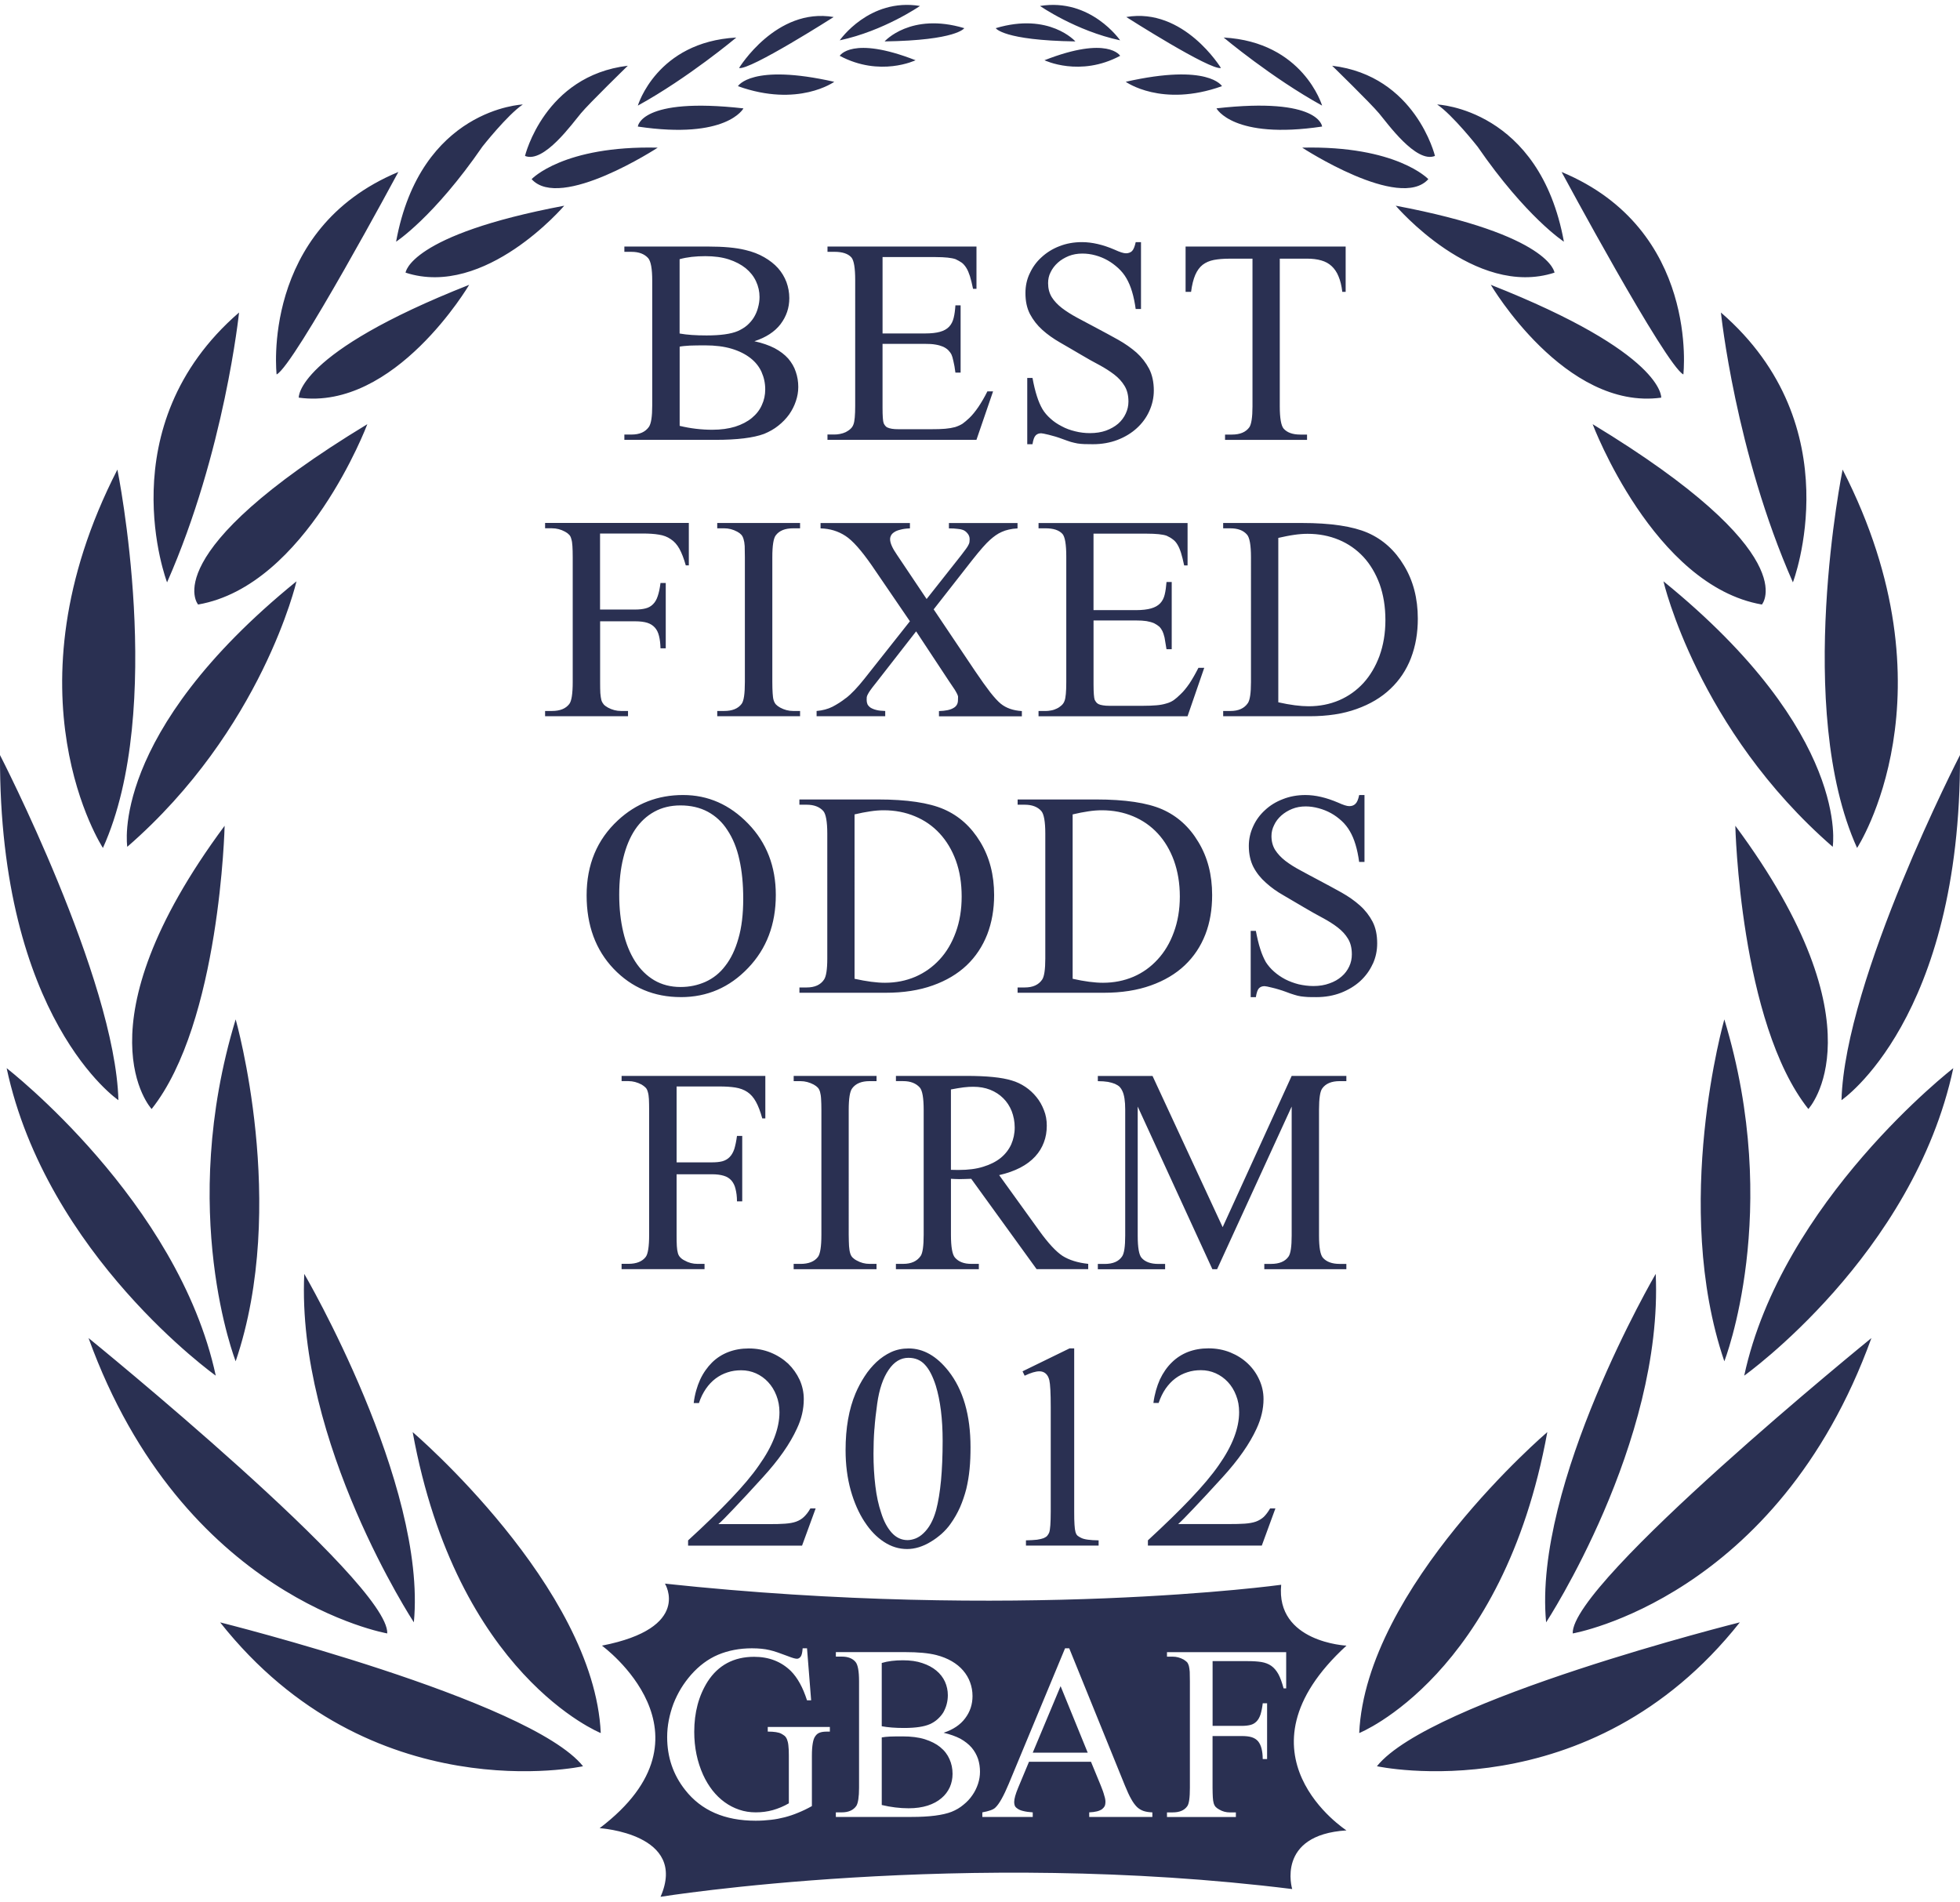 <svg xmlns="http://www.w3.org/2000/svg" viewBox="0 0 168 163"><path d="M66.902 27.785c.5-.66.753-1.398.753-2.23 0-.48-.087-.94-.246-1.378-.167-.435-.396-.827-.72-1.193-.317-.354-.716-.665-1.18-.932-.475-.277-1.014-.482-1.624-.625-.805-.2-1.87-.295-3.208-.295h-7.16v.454h.612c.634 0 1.107.182 1.428.538.235.274.348.922.348 1.944V34.77c0 .922-.092 1.535-.282 1.817-.31.44-.796.66-1.494.66h-.612v.454h7.813c1.868 0 3.25-.173 4.16-.51.45-.185.863-.416 1.22-.703.37-.293.673-.61.93-.963.25-.358.445-.74.577-1.142.136-.398.206-.8.206-1.213 0-.455-.07-.89-.213-1.3-.13-.414-.358-.79-.648-1.135-.307-.343-.694-.637-1.172-.894-.478-.243-1.05-.447-1.73-.592.988-.323 1.736-.807 2.242-1.462zm-1.624 4.106c.206.46.313.955.313 1.483 0 .476-.094.927-.292 1.348-.182.42-.476.79-.857 1.105-.38.313-.854.56-1.422.743-.565.172-1.218.266-1.963.266-.927 0-1.86-.108-2.8-.334v-6.79c.223-.045.51-.066.866-.09.357-.013.79-.02 1.31-.02.873 0 1.637.096 2.283.29.646.195 1.182.466 1.613.804.426.333.743.733.953 1.197zm-.306-5.516c-.078.296-.194.563-.348.822-.15.248-.348.474-.575.68-.233.2-.51.367-.813.502-.583.248-1.48.373-2.67.373-.918 0-1.685-.05-2.314-.165v-6.37c.642-.18 1.376-.26 2.204-.26.757 0 1.418.087 2 .272.58.188 1.064.445 1.455.756.394.322.692.698.89 1.124.202.43.302.882.302 1.35 0 .315-.05.627-.133.917zm15.225-4.34c.81 0 1.38.064 1.71.18.204.095.383.2.537.304.14.11.27.26.384.444.118.184.217.43.31.71.084.285.18.646.266 1.082h.294V21.13h-12.77v.454h.585c.688 0 1.178.157 1.467.484.215.258.322.905.322 1.946V34.78c0 .812-.05 1.348-.148 1.596-.05.146-.133.274-.254.384-.126.116-.26.2-.41.28-.157.07-.317.125-.483.154-.17.037-.336.05-.495.05h-.586v.454h12.77l1.425-4.154h-.487c-.252.514-.52.957-.774 1.34-.266.387-.52.7-.773.942-.21.196-.398.355-.578.488-.19.12-.4.215-.644.293-.237.063-.513.114-.84.142-.317.03-.72.04-1.2.04H77.02c-.23 0-.418-.01-.572-.037-.157-.025-.276-.063-.373-.106-.094-.04-.16-.1-.204-.16-.05-.064-.1-.14-.127-.21-.067-.173-.098-.62-.098-1.34v-5.462h3.638c.352 0 .643.015.895.06.255.04.47.105.65.18.18.084.325.18.438.288.11.112.21.24.285.383.054.116.115.304.166.56.064.254.124.59.174.993h.446v-5.766h-.446c-.027.413-.073.774-.15 1.076-.075.304-.198.55-.386.75-.188.203-.45.35-.787.444-.32.092-.755.14-1.284.14h-3.638v-6.55h4.552zm8.06 1.408c-.25.526-.362 1.088-.362 1.675 0 .695.125 1.298.39 1.805.27.505.614.953 1.06 1.353.433.392.943.752 1.52 1.084.572.334 1.172.675 1.79 1.043.546.328 1.068.616 1.564.878.485.26.916.54 1.285.82.375.29.666.61.885.973.222.363.335.81.335 1.343 0 .355-.075.698-.23 1.028-.15.326-.366.62-.653.872-.28.24-.63.44-1.037.59-.404.144-.868.217-1.375.217-.438 0-.856-.05-1.268-.155-.417-.1-.8-.237-1.146-.428-.363-.183-.685-.4-.96-.65-.29-.257-.52-.522-.7-.823-.174-.297-.34-.675-.478-1.114-.143-.444-.27-.97-.377-1.56h-.45v5.68h.45c.057-.378.15-.633.273-.755.117-.123.274-.182.475-.182.035 0 .11.01.225.034.12.025.267.062.426.096.177.045.37.096.567.154.208.064.404.13.604.206.277.107.52.183.715.25.203.055.395.1.578.134.19.024.382.05.586.053.202.008.45.01.734.01.76 0 1.47-.127 2.106-.37.64-.248 1.19-.582 1.653-1.005.456-.416.817-.902 1.07-1.465.252-.557.387-1.144.387-1.76 0-.726-.14-1.35-.402-1.864-.277-.524-.633-.983-1.076-1.384-.458-.4-.986-.772-1.58-1.106-.596-.33-1.223-.674-1.88-1.02-.59-.313-1.126-.6-1.634-.87-.5-.27-.932-.545-1.303-.827-.373-.29-.666-.603-.873-.933-.21-.345-.314-.743-.314-1.2 0-.324.06-.642.217-.944.146-.304.354-.576.615-.81.262-.24.578-.423.934-.573.357-.14.75-.21 1.166-.21.373 0 .742.047 1.117.15.37.1.724.245 1.048.427.33.185.628.41.915.67.28.26.517.548.705.878.38.65.64 1.525.79 2.625h.456v-5.73h-.453c-.084.38-.184.636-.32.77-.134.124-.31.187-.518.187s-.527-.104-.974-.31c-.992-.43-1.938-.647-2.792-.647-.706 0-1.347.117-1.94.35-.592.228-1.1.55-1.533.95-.433.39-.77.86-1.01 1.39zm13.368 1.574h.467c.075-.595.2-1.08.357-1.45.167-.382.38-.668.635-.87.264-.202.586-.342.955-.415.372-.07.814-.11 1.32-.11h1.997v12.657c0 .94-.096 1.533-.268 1.79-.3.418-.795.63-1.494.63h-.59v.454h7.028v-.454h-.577c-.654 0-1.13-.17-1.432-.513-.21-.247-.328-.888-.328-1.906V22.17h2.337c.458 0 .87.05 1.218.152.355.1.65.264.893.49.236.22.443.514.588.878.152.36.263.802.323 1.325h.288V21.13h-13.72v3.886zM55.09 45.73c.53 0 1.002.028 1.39.096.397.06.73.19 1.013.388.297.19.542.468.742.825.197.36.38.83.547 1.423h.26v-3.638h-12.32v.457h.584c.392 0 .764.093 1.125.29.15.08.264.166.345.256.1.09.153.214.194.376.052.158.08.355.094.6.017.244.026.563.026.96V58.46c0 1.003-.1 1.634-.293 1.88-.304.4-.797.6-1.49.6h-.585v.45h7.108v-.45h-.6c-.395 0-.77-.1-1.12-.29-.15-.086-.276-.174-.36-.267-.08-.095-.155-.218-.203-.37-.042-.156-.067-.357-.09-.604-.013-.243-.018-.558-.018-.95v-5.205h3.01c.415 0 .76.045 1.03.127.278.088.49.23.655.413.164.18.283.426.353.716.076.3.116.65.127 1.06h.45v-5.6h-.45c-.057.463-.137.836-.238 1.126-.093.29-.23.527-.405.696-.17.17-.372.29-.626.354-.25.065-.547.1-.9.1h-3.012V45.73h3.653zm6.386-.447h.592c.384 0 .763.093 1.124.29.147.08.263.166.343.256.084.09.15.213.196.375.05.158.086.355.1.6.01.244.015.563.015.96V58.46c0 1.004-.09 1.635-.285 1.88-.305.4-.8.6-1.49.6h-.593v.45h7.1v-.45h-.594c-.398 0-.763-.1-1.113-.29-.157-.085-.268-.173-.36-.266-.087-.095-.153-.218-.2-.37-.052-.156-.065-.357-.085-.604-.016-.242-.027-.557-.027-.95V47.767c0-1.01.1-1.634.3-1.888.303-.398.795-.595 1.485-.595h.593v-.457h-7.1v.456zM72.51 59.83c-.368.293-.758.54-1.146.743-.397.202-.865.325-1.37.368v.45h5.882v-.45c-.312-.01-.573-.033-.774-.09-.202-.05-.36-.12-.487-.198-.117-.085-.205-.18-.26-.287-.047-.118-.07-.234-.07-.362 0-.088 0-.17.007-.238.005-.067.038-.153.09-.25.052-.102.12-.22.226-.364.103-.146.25-.342.45-.586l3.467-4.45 2.807 4.252c.225.324.384.58.502.745.103.175.18.305.224.405.04.1.07.176.06.242 0 .06-.007.14-.007.25 0 .3-.117.528-.394.678-.267.16-.674.244-1.234.26v.45h7.105v-.45c-.738-.042-1.346-.255-1.814-.635-.24-.197-.54-.522-.903-.982-.356-.463-.788-1.065-1.287-1.805l-3.555-5.296 3.292-4.208c.683-.865 1.194-1.448 1.543-1.753.163-.144.317-.27.48-.384.16-.116.337-.212.522-.294.176-.083.383-.15.603-.2.218-.05.464-.088.747-.1v-.458h-5.88v.457c.297 0 .534.01.735.04.198.015.338.047.427.08.165.05.304.154.428.305.123.143.186.31.186.504 0 .083-.01.167-.015.237-.006.076-.037.16-.09.255-.043.1-.126.22-.22.35-.1.143-.242.328-.423.56l-2.94 3.723-2.548-3.8c-.394-.567-.582-1.01-.582-1.32 0-.114.024-.217.08-.328.056-.107.147-.203.28-.286.12-.085.297-.157.524-.21.212-.06.488-.1.815-.11v-.457h-7.66v.457c.8.02 1.51.237 2.134.645.615.396 1.364 1.247 2.26 2.536l3.264 4.78-3.908 4.94c-.582.73-1.1 1.28-1.57 1.644zm16.507-14.547h.59c.69 0 1.166.156 1.465.485.214.25.323.9.323 1.943v10.764c0 .816-.05 1.348-.148 1.597-.055.153-.137.28-.263.39-.116.106-.247.2-.407.273-.15.072-.305.13-.48.158-.17.035-.34.05-.49.05h-.59v.45h12.772l1.432-4.152h-.498c-.262.515-.52.965-.772 1.347-.267.384-.52.697-.782.937-.2.196-.39.364-.57.49-.188.125-.4.224-.636.284-.246.077-.523.128-.842.154-.326.028-.72.044-1.2.044h-2.814c-.23 0-.42-.015-.563-.04-.163-.02-.287-.062-.377-.103-.088-.043-.162-.103-.207-.166-.045-.064-.094-.13-.13-.21-.06-.167-.098-.618-.098-1.337v-5.46h3.647c.35 0 .642.017.893.055.252.044.47.105.65.183.178.09.318.183.443.29.113.11.2.243.274.388.058.11.118.298.18.55.05.267.106.598.167 1h.447v-5.765h-.446c-.033.416-.08.77-.154 1.073-.068.3-.2.555-.39.757-.19.198-.446.342-.778.437-.326.092-.756.146-1.285.146h-3.65v-6.554h4.554c.813 0 1.388.06 1.72.18.205.095.38.195.52.307.154.106.283.253.397.444.116.186.216.423.308.707.09.29.18.647.27 1.084h.293V44.83H89.018v.453zm31.925 11.113c.394-1.028.585-2.148.585-3.37 0-1.728-.393-3.246-1.18-4.545-.78-1.312-1.822-2.246-3.117-2.814-1.284-.557-3.17-.84-5.643-.84h-6.745v.458h.624c.627 0 1.096.17 1.415.534.228.25.345.9.345 1.948V58.46c0 .948-.09 1.55-.268 1.808-.305.448-.804.673-1.49.673h-.624v.45h7.403c1.527 0 2.867-.2 4.028-.62 1.155-.41 2.128-.986 2.905-1.73.78-.736 1.366-1.616 1.763-2.643zm-2.695-.186c-.34.914-.8 1.695-1.38 2.332-.588.638-1.28 1.134-2.082 1.48-.806.343-1.677.514-2.615.514-.71 0-1.578-.11-2.602-.34v-14.09c.474-.105.915-.2 1.33-.258.414-.062.812-.093 1.176-.093.976 0 1.86.172 2.688.515.815.342 1.517.835 2.108 1.47.586.638 1.046 1.415 1.384 2.327.324.91.495 1.94.495 3.082 0 1.13-.175 2.15-.504 3.06zM58.36 85.467c2.258 0 4.172-.83 5.758-2.492 1.593-1.657 2.38-3.754 2.38-6.265 0-2.44-.787-4.48-2.365-6.108-1.583-1.636-3.44-2.458-5.583-2.458-2.17 0-4.023.72-5.583 2.166-1.795 1.66-2.685 3.812-2.685 6.437 0 2.57.773 4.673 2.315 6.292 1.547 1.62 3.467 2.426 5.762 2.426zm-4.932-11.944c.23-.946.566-1.753 1.01-2.42.444-.658.994-1.17 1.643-1.526.65-.36 1.403-.542 2.244-.542.89 0 1.674.183 2.352.547.664.365 1.23.877 1.67 1.567.46.69.806 1.52 1.023 2.51.227.99.335 2.116.335 3.376 0 1.316-.134 2.46-.414 3.41-.266.948-.645 1.733-1.13 2.35-.466.618-1.04 1.067-1.7 1.364-.66.292-1.36.44-2.125.44-.854 0-1.61-.197-2.265-.582-.647-.387-1.194-.924-1.64-1.625-.442-.7-.78-1.524-1.007-2.494-.232-.98-.348-2.04-.348-3.2 0-1.177.116-2.236.353-3.178zm15.094-4.548h.62c.627 0 1.102.18 1.425.538.22.253.343.904.343 1.94V82.16c0 .943-.098 1.547-.28 1.807-.296.447-.793.672-1.487.672h-.62v.454h7.4c1.523 0 2.867-.21 4.03-.627 1.16-.412 2.126-.99 2.904-1.725.78-.742 1.36-1.626 1.764-2.65.393-1.02.59-2.148.59-3.37 0-1.726-.39-3.24-1.184-4.55-.786-1.304-1.82-2.237-3.12-2.806-1.28-.557-3.168-.84-5.637-.84h-6.75v.45zm4.727.83c.47-.112.92-.2 1.33-.26.417-.065.81-.094 1.174-.094.968 0 1.865.175 2.68.52.82.34 1.524.833 2.11 1.468.59.64 1.058 1.417 1.39 2.326.332.917.495 1.94.495 3.082 0 1.128-.17 2.152-.507 3.065-.33.91-.79 1.69-1.38 2.327-.59.64-1.283 1.135-2.077 1.48-.805.345-1.676.517-2.613.517-.715 0-1.58-.115-2.604-.342V69.805zm13.973-.83h.61c.627 0 1.106.18 1.42.538.226.253.345.904.345 1.94V82.16c0 .943-.092 1.547-.27 1.807-.306.447-.79.672-1.495.672h-.61v.454h7.395c1.525 0 2.863-.21 4.026-.627 1.16-.412 2.13-.99 2.907-1.725.783-.742 1.37-1.626 1.768-2.65.396-1.02.58-2.148.58-3.37 0-1.726-.384-3.24-1.18-4.55-.776-1.304-1.817-2.237-3.114-2.806-1.282-.557-3.17-.84-5.642-.84h-6.737v.45zm4.722.83c.474-.112.914-.2 1.33-.26.415-.065.805-.094 1.17-.094.975 0 1.866.175 2.688.52.813.34 1.518.833 2.105 1.468.592.64 1.054 1.417 1.387 2.326.328.917.504 1.94.504 3.082 0 1.128-.178 2.152-.516 3.065-.33.91-.797 1.69-1.387 2.327-.585.64-1.27 1.135-2.068 1.48-.81.345-1.68.517-2.614.517-.72 0-1.593-.115-2.602-.342V69.805zm25.72 12.825c.258-.562.38-1.15.38-1.768 0-.728-.128-1.346-.396-1.865-.27-.513-.626-.977-1.076-1.378-.45-.404-.977-.774-1.577-1.113-.593-.327-1.22-.674-1.88-1.02-.588-.307-1.13-.602-1.63-.874-.503-.264-.937-.54-1.308-.823-.364-.28-.66-.598-.878-.936-.206-.334-.316-.73-.316-1.19 0-.324.074-.64.227-.942.143-.313.355-.583.615-.818.267-.235.576-.426.928-.568.357-.146.75-.214 1.165-.214.376 0 .74.055 1.117.158.367.1.72.238 1.055.424.328.18.627.404.91.662.283.262.518.56.704.885.385.653.644 1.525.795 2.63h.457v-5.734h-.455c-.078.387-.19.638-.328.76-.132.13-.305.192-.518.192-.202 0-.52-.1-.962-.303-1.005-.43-1.94-.65-2.797-.65-.702 0-1.35.12-1.937.353-.597.228-1.106.544-1.53.942-.44.4-.778.864-1.017 1.395-.243.526-.37 1.084-.37 1.67 0 .702.138 1.306.395 1.812.266.505.624.954 1.064 1.34.437.4.946.767 1.52 1.09l1.784 1.048c.55.322 1.067.62 1.564.88.49.263.923.534 1.295.823.363.282.667.604.882.97.222.362.327.806.327 1.336 0 .356-.068.7-.224 1.033-.153.326-.366.62-.656.865-.288.25-.625.447-1.044.59-.404.15-.86.225-1.37.225-.43 0-.847-.056-1.27-.15-.407-.105-.793-.248-1.144-.427-.354-.185-.674-.407-.957-.657-.288-.25-.52-.53-.705-.814-.174-.31-.34-.68-.477-1.12-.146-.445-.267-.965-.38-1.56h-.443v5.68h.444c.06-.385.15-.64.26-.754.124-.13.282-.188.486-.188.036 0 .108.013.232.034.108.023.264.057.428.1.174.04.36.09.563.152.21.062.403.127.6.2.27.106.513.19.716.25.193.065.39.11.58.14.184.027.38.04.585.055.205.01.445.01.738.01.76 0 1.464-.125 2.11-.373.634-.25 1.183-.58 1.644-.998.46-.425.818-.91 1.07-1.47zm-57.277 25.702h-.598c-.403 0-.776-.096-1.12-.297-.156-.075-.277-.17-.358-.26-.094-.092-.164-.21-.207-.37-.046-.154-.074-.353-.09-.6-.016-.245-.02-.563-.02-.96v-5.195h3.01c.425 0 .753.043 1.038.13.27.08.483.216.652.405.164.193.284.43.35.717.077.3.126.648.126 1.07h.45v-5.607h-.45c-.06.457-.14.824-.23 1.123-.102.293-.232.52-.407.695-.166.168-.38.29-.628.357-.25.063-.544.09-.9.09h-3.01v-6.505h3.647c.543 0 1.002.028 1.39.09.39.063.734.187 1.028.384.286.19.533.47.73.83.2.357.384.836.547 1.432h.263V92.22H53.28v.446h.582c.394 0 .77.104 1.128.293.147.085.25.17.34.257.093.088.153.215.195.37.05.162.085.368.096.612.01.24.02.56.02.95v10.694c0 1.003-.1 1.638-.29 1.89-.3.396-.8.596-1.49.596h-.582v.456h7.11v-.454zm14.744 0h-.596c-.39 0-.763-.096-1.115-.297-.145-.075-.265-.17-.355-.26-.084-.092-.153-.21-.196-.37-.047-.154-.074-.353-.095-.6-.01-.245-.027-.563-.027-.96V95.153c0-1.002.1-1.627.307-1.88.3-.4.792-.605 1.482-.605h.596v-.446H68.03v.447h.59c.39 0 .765.103 1.124.292.157.087.266.17.35.26.085.087.15.214.195.37.043.16.08.367.09.61.016.243.026.56.026.952v10.694c0 1.003-.103 1.638-.295 1.89-.302.396-.804.596-1.492.596h-.59v.455h7.102v-.456zm6.758-7.275c.124.008.24.01.346.01.128 0 .28-.002.448-.01.166-.002.35-.01.564-.018l5.606 7.746h4.422v-.455c-.894-.095-1.632-.327-2.196-.68-.546-.358-1.226-1.077-2.014-2.177l-3.423-4.75c.693-.158 1.295-.373 1.81-.64.513-.267.937-.587 1.274-.952.34-.37.584-.77.748-1.213.172-.446.25-.925.25-1.437 0-.476-.078-.917-.246-1.33-.16-.413-.37-.792-.645-1.124-.268-.334-.586-.625-.947-.87-.364-.24-.756-.43-1.174-.548-.844-.262-2.14-.39-3.878-.39h-6.04v.447h.618c.634 0 1.098.188 1.42.542.23.254.34.902.34 1.943v10.694c0 .95-.087 1.55-.256 1.804-.31.453-.807.682-1.504.682h-.62v.455H83.9v-.455h-.653c-.62 0-1.08-.18-1.393-.537-.225-.256-.344-.902-.344-1.948v-4.808c.132.01.263.018.38.02zm-.38-7.676c.404-.08.773-.137 1.09-.18.32-.04.588-.05.83-.05.527 0 1 .083 1.438.253.436.174.81.416 1.12.725.312.305.554.676.728 1.105.163.43.26.895.26 1.408 0 .52-.106 1.003-.3 1.45-.202.44-.498.826-.897 1.154-.403.324-.904.578-1.5.758-.598.19-1.295.276-2.08.276-.08 0-.175 0-.286-.002s-.25-.008-.404-.008V93.38zm31.816-.073c.295-.428.8-.64 1.502-.64h.575v-.446h-4.688l-5.915 12.963-6.01-12.96H94.1v.445c.34 0 .63.024.867.062.236.044.436.103.6.17.17.077.307.163.406.26.096.105.17.222.225.343.167.344.248.873.248 1.592v10.816c0 .94-.09 1.537-.273 1.79-.29.423-.78.634-1.485.634H94.1v.455h5.767v-.456h-.584c-.652 0-1.13-.176-1.43-.518-.223-.246-.335-.883-.335-1.904V94.847l6.4 13.94h.405l6.392-13.94v11.064c0 .94-.09 1.536-.266 1.79-.29.42-.793.633-1.496.633h-.584v.455h7.033v-.455h-.575c-.645 0-1.12-.176-1.428-.518-.225-.246-.34-.883-.34-1.904V95.095c.002-.94.09-1.535.266-1.787zm-43.414 35.987h-.452c-.17.31-.366.55-.554.728-.177.17-.406.31-.668.404-.256.094-.576.146-.95.174-.374.03-.834.037-1.383.037h-4.33c.266-.223.702-.674 1.33-1.336.63-.66 1.462-1.555 2.475-2.67 1.354-1.48 2.337-2.88 2.932-4.19.4-.843.584-1.675.584-2.517 0-.58-.12-1.13-.354-1.654-.244-.524-.573-.987-.984-1.388-.435-.4-.925-.714-1.508-.952-.58-.234-1.198-.35-1.87-.35-.633 0-1.215.102-1.744.305-.53.202-1 .504-1.403.898-.403.405-.75.887-1.02 1.468-.263.583-.46 1.247-.552 2.01h.45c.15-.47.354-.87.6-1.23.24-.348.523-.643.83-.875.316-.236.66-.412 1.03-.53.367-.122.757-.175 1.165-.175.442 0 .864.088 1.26.262.396.18.75.43 1.044.75.294.315.535.7.705 1.142.176.443.267.924.267 1.443 0 1.38-.58 2.9-1.763 4.557-.577.842-1.38 1.79-2.393 2.854-1.013 1.066-2.228 2.252-3.676 3.574v.45h9.768l1.165-3.186zm4.208 1.16c.477.735 1.03 1.304 1.652 1.708.625.41 1.283.61 1.985.61.323 0 .66-.048 1.02-.16.342-.11.686-.263 1.006-.464.33-.193.634-.426.925-.677.288-.26.542-.54.75-.833.337-.468.61-.95.832-1.447.218-.505.395-1.028.536-1.57.128-.546.227-1.116.282-1.71.06-.6.08-1.215.08-1.866 0-2.75-.63-4.925-1.888-6.528-1.018-1.29-2.157-1.938-3.416-1.938-.543 0-1.04.102-1.502.313-.458.215-.877.5-1.258.854-.37.354-.72.76-1.017 1.23-.3.46-.558.943-.773 1.45-.57 1.35-.855 2.968-.855 4.872 0 1.247.15 2.396.44 3.44.294 1.046.694 1.95 1.2 2.72zm.833-7.975c.047-.713.137-1.436.237-2.167.174-1.247.507-2.214.982-2.9.464-.688 1.033-1.03 1.694-1.03.58 0 1.055.197 1.413.592.372.393.677.998.935 1.8.386 1.263.585 2.84.585 4.73 0 1.285-.05 2.416-.14 3.395-.094.98-.232 1.825-.416 2.528-.13.47-.286.86-.472 1.19-.18.325-.394.593-.61.796-.213.21-.448.36-.683.455-.237.09-.47.14-.684.14-.527 0-.98-.215-1.36-.633-.375-.42-.683-.985-.908-1.717-.227-.672-.393-1.434-.494-2.29-.106-.868-.16-1.788-.16-2.77 0-.705.024-1.414.077-2.12zm14.98 8.88c-.05.1-.093.187-.164.27-.06.078-.17.145-.31.21-.14.05-.326.098-.566.134-.234.025-.555.047-.953.055v.45h6.228v-.45c-.733-.01-1.233-.076-1.493-.21-.115-.056-.225-.12-.3-.18-.087-.07-.142-.17-.188-.32-.042-.147-.07-.353-.085-.628-.022-.273-.027-.65-.027-1.13v-13.985h-.4l-4.027 1.965.18.376c.53-.254.95-.377 1.264-.377.206 0 .384.058.53.183.147.123.26.314.322.578.076.323.12 1.1.12 2.315v8.946c-.002.98-.046 1.575-.134 1.797zm12.127-2.905c-1.01 1.066-2.235 2.252-3.667 3.574v.45h9.762l1.167-3.188h-.452c-.182.31-.366.55-.546.728-.19.17-.42.312-.677.405-.264.094-.58.146-.95.174-.382.027-.84.035-1.382.035h-4.328c.257-.223.693-.674 1.322-1.336.634-.66 1.46-1.558 2.477-2.67 1.354-1.483 2.332-2.88 2.93-4.19.388-.846.587-1.678.587-2.52 0-.58-.123-1.13-.363-1.654-.235-.523-.56-.986-.983-1.387s-.918-.716-1.5-.954c-.58-.234-1.202-.35-1.87-.35-.634 0-1.216.102-1.752.305-.52.203-.992.505-1.392.9-.412.403-.748.885-1.023 1.466-.257.582-.455 1.246-.555 2.008h.448c.158-.47.355-.87.602-1.23.246-.347.52-.642.832-.874.313-.235.66-.41 1.03-.528.368-.123.76-.176 1.16-.176.446 0 .864.088 1.258.262.405.182.752.43 1.05.75.298.316.535.7.704 1.143.18.445.263.926.263 1.445 0 1.38-.586 2.9-1.756 4.557-.587.843-1.387 1.793-2.397 2.855zm-83.192 10.602c12.904 16.313 31.108 12.334 31.108 12.334-4.552-5.692-31.108-12.332-31.108-12.332zm32.627 9.49c-.568-12.52-16.122-25.797-16.122-25.797 3.798 20.86 16.122 25.797 16.122 25.797zM7.59 114.69c8.062 22.286 25.604 25.317 25.604 25.317.19-4.36-25.604-25.318-25.604-25.318zm18.49-5.5c-.665 14.51 9.393 29.866 9.393 29.866 1.135-11.853-9.394-29.867-9.394-29.867zm-7.586 8.722C15.27 102.93.57 91.557.57 91.557c3.418 16.02 17.924 26.355 17.924 26.355zM20.2 87.375c-5.023 16.506 0 29.305 0 29.305 4.552-13.37 0-29.305 0-29.305zm-7.203 7.682c5.87-7.393 6.257-24.277 6.257-24.277-12.8 17.262-6.257 24.277-6.257 24.277zM10.15 94.3C9.87 83.874 0 64.72 0 64.72-.09 87.374 10.15 94.3 10.15 94.3zm.76-21.716C22.48 62.53 25.414 49.826 25.414 49.826 9.3 62.913 10.91 72.584 10.91 72.584zm-.848-32.334C.19 59.5 8.822 72.68 8.822 72.68c5.407-11.948 1.24-32.43 1.24-32.43zm6.918 11.566c9.29-1.608 14.506-15.458 14.506-15.458-18.302 11.1-14.506 15.458-14.506 15.458zm3.51-25.03c-11.29 9.764-6.17 23.13-6.17 23.13 4.934-11.184 6.17-23.13 6.17-23.13zm5.118 7.298c8.252 1.135 14.608-9.672 14.608-9.672-14.893 5.876-14.608 9.672-14.608 9.672zm8.536-19.344C22.294 19.673 23.71 32.096 23.71 32.096c1.52-.762 10.434-17.354 10.434-17.354zm7.21-2.18s2.128-2.704 3.458-3.604c0 0-8.774.333-10.862 11.76 0 0 3.225-2.087 7.404-8.156zm-6.59 10.81c6.824 2.225 13.6-5.738 13.6-5.738-13.32 2.512-13.6 5.737-13.6 5.737zM49.79 9.715c.707-.854 4.023-4.08 4.023-4.08-7.153.854-8.813 7.73-8.813 7.73 1.615.663 4.07-2.8 4.79-3.65zm-4.222 5.64c2.466 2.75 10.81-2.7 10.81-2.7-8.106-.19-10.81 2.7-10.81 2.7zm9.104-6.303c4.318-2.374 8.44-5.834 8.44-5.834-6.827.376-8.44 5.834-8.44 5.834zm9.053.238c-8.862-1-9.053 1.558-9.053 1.558 7.64 1.14 9.053-1.56 9.053-1.56zm-.377-3.463c.9.234 8.108-4.368 8.108-4.368C66.53.61 63.35 5.825 63.35 5.825zm8.16 1.185c-7.112-1.61-8.256.374-8.256.374 5.17 1.853 8.255-.374 8.255-.374zm.468-3.555C75.772 2.647 78.856.51 78.856.51c-4.36-.708-6.878 2.947-6.878 2.947zm6.5 1.706c-5.457-2.134-6.5-.38-6.5-.38 3.46 1.85 6.5.38 6.5.38zM75.82 3.55c6.21-.093 6.832-1.136 6.832-1.136-4.602-1.38-6.83 1.137-6.83 1.137zm42.203 147.84s18.2 3.98 31.106-12.333c0 0-26.56 6.64-31.108 12.334zm14.604-28.64s-15.553 13.277-16.123 25.797c0 0 12.323-4.936 16.123-25.797zm2.178 17.258s17.54-3.03 25.602-25.318c0 0-25.796 20.958-25.602 25.318zm-2.28-.95s10.057-15.358 9.393-29.868c0 0-10.523 18.013-9.393 29.867zm16.98-21.146s14.507-10.336 17.92-26.355c0 0-14.7 11.373-17.92 26.355zm-1.705-1.232s5.015-12.8 0-29.305c0 0-4.554 15.934 0 29.305zm.942-45.9s.388 16.884 6.26 24.276c0 0 6.54-7.014-6.26-24.277zM168 64.72s-9.867 19.153-10.158 29.58c0 0 10.246-6.925 10.158-29.58zm-25.418-14.894s2.936 12.703 14.508 22.758c0 0 1.61-9.67-14.508-22.758zm15.356-9.576s-4.17 20.482 1.24 32.43c0 0 8.627-13.18-1.24-32.43zm-6.918 11.566s3.792-4.36-14.508-15.458c0 0 5.213 13.85 14.508 15.458zm-3.513-25.03s1.235 11.946 6.17 23.13c0 0 5.12-13.366-6.17-23.13zm-5.117 7.298s.288-3.796-14.608-9.672c0 0 6.355 10.807 14.61 9.672zm1.898-1.99s1.42-12.422-10.437-17.353c.003 0 8.92 16.594 10.44 17.356zM126.643 12.56c4.183 6.07 7.406 8.156 7.406 8.156-2.09-11.427-10.863-11.76-10.863-11.76 1.33.9 3.455 3.604 3.455 3.604zm6.6 10.81s-.286-3.227-13.61-5.738c0 0 6.777 7.963 13.61 5.737zM118.204 9.715c.717.85 3.178 4.313 4.793 3.65 0 0-1.662-6.876-8.814-7.73 0 0 3.312 3.225 4.02 4.08zm4.225 5.64s-2.707-2.89-10.813-2.7c0 0 8.35 5.45 10.813 2.7zM104.885 3.217s4.123 3.46 8.438 5.834c0 0-1.613-5.458-8.438-5.834zm-.615 6.072s1.422 2.7 9.054 1.558c0 0-.19-2.56-9.054-1.56zm-7.73-7.83s7.206 4.6 8.112 4.367c0 0-3.18-5.218-8.113-4.368zm8.202 5.926s-1.138-1.984-8.25-.374c0 0 3.08 2.227 8.25.374zM89.142.51s3.08 2.138 6.87 2.947c0 0-2.51-3.655-6.87-2.946zm6.872 4.273s-1.04-1.754-6.488.38c0 0 3.035 1.47 6.488-.38zM92.176 3.55s-2.228-2.515-6.826-1.136c0 0 .613 1.043 6.826 1.137zM88.52 150.23h4.714l-2.326-5.705zm-8.814-2.445c.248-.115.47-.256.66-.43.19-.172.357-.363.492-.58.12-.22.22-.45.285-.7.067-.25.1-.513.1-.778 0-.406-.085-.79-.246-1.154-.167-.363-.417-.683-.738-.95-.324-.27-.724-.485-1.204-.644-.474-.164-1.03-.24-1.66-.24-.69 0-1.288.07-1.817.23v5.424c.506.094 1.14.148 1.905.148.993 0 1.736-.113 2.22-.328zm.89 1.97c-.35-.284-.794-.51-1.33-.68-.536-.165-1.17-.243-1.9-.243-.42 0-.785.003-1.077.014-.293.014-.527.04-.71.074v5.792c.765.185 1.545.282 2.307.282.617 0 1.162-.08 1.632-.23.47-.155.855-.36 1.177-.637.318-.26.548-.58.713-.93.157-.354.24-.74.24-1.156 0-.444-.086-.872-.263-1.26-.17-.39-.43-.734-.79-1.023zm34.816-8.702s-6.074-.28-5.596-5.217c0 0-22.665 3.13-52.82-.096 0 0 2.37 3.797-5.402 5.313 0 0 10.432 7.588-.196 15.645 0 0 7.593.475 5.22 5.883 0 0 25.89-4.174 54.142-.664 0 0-1.422-4.646 4.652-5.027 0 0-10.15-6.545 0-15.836zm-44.273 7.37h-.26c-.226 0-.428.02-.59.078-.164.05-.298.157-.397.3-.112.143-.18.348-.227.625-.047.268-.074.62-.074 1.06v4.32c-.4.226-.797.415-1.17.565-.382.163-.77.29-1.156.392-.382.096-.78.178-1.187.22-.414.05-.845.077-1.31.077-2.648 0-4.66-.877-6.035-2.63-1.036-1.306-1.548-2.823-1.548-4.54 0-.484.047-.96.14-1.443.095-.482.228-.955.4-1.414.178-.455.396-.895.648-1.314.26-.423.55-.81.86-1.167.682-.77 1.446-1.348 2.317-1.718.866-.362 1.826-.552 2.903-.552.312 0 .584.016.83.04.23.022.465.06.687.114.222.05.452.12.7.205.244.084.542.192.883.322.363.145.62.215.754.215.125 0 .23-.06.326-.187.084-.113.143-.355.164-.71h.376l.353 4.458h-.355c-.35-1.1-.815-1.94-1.383-2.51-.83-.81-1.877-1.218-3.15-1.218-1.74 0-3.08.715-3.99 2.133-.758 1.207-1.142 2.637-1.142 4.297 0 1.346.26 2.574.76 3.685.225.495.495.937.803 1.335.312.393.655.73 1.04 1.008.386.28.794.493 1.25.647.45.156.925.227 1.42.227.513 0 .994-.063 1.466-.193.467-.135.93-.324 1.37-.582v-4.082c0-.365-.01-.654-.04-.875-.02-.212-.065-.39-.116-.517-.058-.14-.125-.234-.206-.307-.082-.063-.186-.13-.288-.186-.214-.116-.595-.18-1.158-.18v-.395h5.323v.397zm12.69 4.483c-.118.345-.27.666-.486.97-.203.302-.464.58-.767.82-.29.247-.63.446-1.012.6-.747.29-1.89.44-3.442.44h-6.478v-.393h.517c.563 0 .983-.184 1.24-.555.15-.242.232-.766.232-1.555v-9.125c0-.867-.104-1.42-.3-1.654-.256-.31-.654-.46-1.17-.46h-.518v-.386h5.938c1.103 0 1.99.08 2.66.248.505.127.95.31 1.338.533.388.227.716.494.976.8.262.306.463.645.595 1.013.138.375.206.764.206 1.173 0 .71-.206 1.343-.627 1.9-.413.563-1.04.978-1.85 1.245.56.134 1.025.298 1.437.51.387.22.71.47.965.763.245.29.427.617.548.965.113.353.168.72.168 1.104 0 .353-.055.69-.17 1.042zm14.937 2.83h-5.404v-.393c.26-.01.488-.04.676-.088.177-.047.32-.113.43-.19.095-.077.17-.167.224-.263.035-.09.06-.2.06-.316.007-.162-.024-.358-.103-.59-.06-.244-.165-.525-.3-.86l-.836-2.03H88.2l-.93 2.23c-.225.542-.34.946-.34 1.23 0 .11.02.21.052.306.037.092.116.176.242.258.11.08.263.148.474.197.214.055.483.096.823.117v.393H84.2v-.393c.57-.102.937-.234 1.106-.4.18-.164.36-.422.547-.758.19-.338.392-.764.605-1.273l4.832-11.63h.358l4.77 11.755c.2.484.374.875.546 1.17.16.294.335.523.505.69.176.16.37.27.577.337.2.063.448.1.727.11v.39zm11.48-11.02h-.224c-.136-.51-.283-.915-.448-1.224-.172-.304-.37-.54-.605-.705-.242-.168-.525-.275-.85-.33-.32-.05-.7-.076-1.155-.076h-3.027v5.55h2.51c.283 0 .537-.03.748-.083.2-.055.367-.15.51-.3.146-.147.252-.34.342-.6.072-.245.144-.563.188-.952h.373v4.78h-.375c0-.35-.037-.655-.103-.907-.06-.248-.165-.457-.293-.615-.135-.158-.314-.277-.55-.352-.22-.067-.505-.1-.844-.1h-2.51v4.435c0 .332.013.6.022.807.01.214.038.384.075.515.04.137.096.236.17.32.078.076.174.154.302.22.28.17.595.25.92.25h.51v.392h-5.905v-.394h.483c.58 0 .986-.166 1.24-.51.17-.21.24-.75.24-1.6v-9.125c0-.332-.01-.605-.013-.816-.018-.21-.042-.38-.075-.51-.042-.137-.092-.242-.163-.322-.08-.073-.177-.15-.29-.22-.3-.164-.61-.246-.94-.246h-.482v-.385h10.217v3.108zM66.902 27.786c.5-.66.753-1.4.753-2.23 0-.48-.087-.94-.246-1.38-.167-.434-.396-.826-.72-1.192-.317-.354-.716-.665-1.18-.932-.475-.277-1.014-.482-1.624-.625-.805-.2-1.87-.295-3.208-.295h-7.16v.454h.612c.634 0 1.107.182 1.428.538.235.274.348.922.348 1.944V34.77c0 .922-.092 1.535-.282 1.817-.31.44-.796.66-1.494.66h-.612v.454h7.813c1.868 0 3.25-.173 4.16-.51.45-.185.863-.416 1.22-.703.37-.293.673-.61.93-.963.25-.358.445-.74.577-1.142.136-.398.206-.8.206-1.213 0-.455-.07-.89-.213-1.3-.13-.414-.358-.79-.648-1.135-.307-.343-.694-.637-1.172-.894-.478-.243-1.05-.447-1.73-.592.988-.323 1.736-.807 2.242-1.462zm-1.624 4.105c.206.46.313.955.313 1.483 0 .476-.094.927-.292 1.348-.182.42-.476.79-.857 1.105-.38.313-.854.56-1.422.743-.565.172-1.218.266-1.963.266-.927 0-1.86-.108-2.8-.334v-6.79c.223-.045.51-.066.866-.09.357-.013.79-.02 1.31-.02.873 0 1.637.096 2.283.29.646.195 1.182.466 1.613.804.426.333.743.733.953 1.197zm-.306-5.516c-.078.296-.194.563-.348.822-.15.248-.348.474-.575.68-.233.2-.51.367-.813.502-.583.248-1.48.373-2.67.373-.918 0-1.685-.05-2.314-.165v-6.37c.642-.18 1.376-.26 2.204-.26.757 0 1.418.087 2 .272.58.188 1.064.445 1.455.756.394.322.692.698.89 1.124.202.43.302.882.302 1.35 0 .315-.05.627-.133.917zm15.225-4.34c.81 0 1.38.064 1.71.18.204.095.383.2.537.304.14.11.27.26.384.444.118.184.217.43.31.71.084.285.18.646.266 1.082h.294V21.13h-12.77v.454h.585c.688 0 1.178.157 1.467.484.215.258.322.905.322 1.946V34.78c0 .812-.05 1.348-.148 1.596-.05.146-.133.274-.254.384-.126.116-.26.2-.41.28-.157.07-.317.125-.483.154-.17.037-.336.05-.495.05h-.586v.454h12.77l1.425-4.154h-.487c-.252.514-.52.957-.774 1.34-.266.387-.52.7-.773.942-.21.196-.398.355-.578.488-.19.12-.4.215-.644.293-.237.063-.513.114-.84.142-.317.03-.72.04-1.2.04H77.02c-.23 0-.418-.01-.572-.037-.157-.025-.276-.063-.373-.106-.094-.04-.16-.1-.204-.16-.05-.064-.1-.14-.127-.21-.067-.173-.098-.62-.098-1.34v-5.462h3.638c.352 0 .643.015.895.06.255.04.47.105.65.18.18.084.325.18.438.288.11.112.21.24.285.383.054.116.115.304.166.56.064.254.124.59.174.993h.446v-5.766h-.446c-.027.413-.073.774-.15 1.076-.075.304-.198.55-.386.75-.188.203-.45.35-.787.444-.32.092-.755.14-1.284.14h-3.638v-6.55h4.552zm8.06 1.408c-.25.526-.362 1.088-.362 1.675 0 .695.125 1.298.39 1.805.27.505.614.953 1.06 1.353.433.392.943.752 1.52 1.084.572.334 1.172.675 1.79 1.043.546.328 1.068.616 1.564.878.485.26.916.54 1.285.82.375.29.666.61.885.973.222.363.335.81.335 1.343 0 .355-.075.698-.23 1.028-.15.326-.366.62-.653.872-.28.24-.63.44-1.037.59-.404.144-.868.217-1.375.217-.438 0-.856-.05-1.268-.155-.417-.1-.8-.237-1.146-.428-.363-.183-.685-.4-.96-.65-.29-.257-.52-.522-.7-.823-.174-.297-.34-.675-.478-1.114-.143-.444-.27-.97-.377-1.56h-.45v5.68h.45c.057-.378.15-.633.273-.755.117-.123.274-.182.475-.182.035 0 .11.01.225.034.12.025.267.062.426.096.177.045.37.096.567.154.208.064.404.13.604.206.277.107.52.183.715.25.203.055.395.1.578.134.19.024.382.05.586.053.202.008.45.01.734.01.76 0 1.47-.127 2.106-.37.64-.248 1.19-.582 1.653-1.005.456-.416.817-.902 1.07-1.465.252-.557.387-1.144.387-1.76 0-.726-.14-1.35-.402-1.864-.277-.524-.633-.983-1.076-1.384-.458-.4-.986-.772-1.58-1.106-.596-.33-1.223-.674-1.88-1.02-.59-.313-1.126-.6-1.634-.87-.5-.27-.932-.545-1.303-.827-.373-.29-.666-.603-.873-.933-.21-.345-.314-.743-.314-1.2 0-.324.06-.642.217-.944.146-.304.354-.576.615-.81.262-.24.578-.423.934-.573.357-.14.75-.21 1.166-.21.373 0 .742.047 1.117.15.37.1.724.245 1.048.427.33.185.628.41.915.67.28.26.517.548.705.878.38.65.64 1.525.79 2.625h.456v-5.73h-.453c-.084.38-.184.636-.32.77-.134.124-.31.187-.518.187s-.527-.104-.974-.31c-.992-.43-1.938-.647-2.792-.647-.706 0-1.347.117-1.94.35-.592.228-1.1.55-1.533.95-.433.39-.77.86-1.01 1.39zm13.368 1.574h.467c.075-.595.2-1.08.357-1.45.167-.382.38-.668.635-.87.264-.202.586-.342.955-.415.372-.07.814-.11 1.32-.11h1.997v12.657c0 .94-.096 1.533-.268 1.79-.3.418-.795.63-1.494.63h-.59v.454h7.028v-.454h-.577c-.654 0-1.13-.17-1.432-.513-.21-.247-.328-.888-.328-1.906V22.17h2.337c.458 0 .87.05 1.218.152.355.1.65.264.893.49.236.22.443.514.588.878.152.36.263.802.323 1.325h.288V21.13h-13.72v3.886zM55.09 45.73c.53 0 1.002.028 1.39.096.397.06.73.19 1.013.388.297.19.542.468.742.825.197.36.38.83.547 1.423h.26v-3.638h-12.32v.457h.584c.392 0 .764.093 1.125.29.15.08.264.166.345.256.1.09.153.214.194.376.052.158.08.355.094.6.017.244.026.563.026.96V58.46c0 1.003-.1 1.634-.293 1.88-.304.4-.797.6-1.49.6h-.585v.45h7.108v-.45h-.6c-.395 0-.77-.1-1.12-.29-.15-.086-.276-.174-.36-.267-.08-.095-.155-.218-.203-.37-.042-.156-.067-.357-.09-.604-.013-.243-.018-.558-.018-.95v-5.205h3.01c.415 0 .76.045 1.03.127.278.088.49.23.655.413.164.18.283.426.353.716.076.3.116.65.127 1.06h.45v-5.6h-.45c-.057.463-.137.836-.238 1.126-.093.29-.23.527-.405.696-.17.17-.372.29-.626.354-.25.065-.547.1-.9.1h-3.012V45.73h3.653zm6.386-.447h.592c.384 0 .763.093 1.124.29.147.08.263.166.343.256.084.09.15.213.196.375.05.158.086.355.1.6.01.244.015.563.015.96V58.46c0 1.004-.09 1.635-.285 1.88-.305.4-.8.6-1.49.6h-.593v.45h7.1v-.45h-.594c-.398 0-.763-.1-1.113-.29-.157-.085-.268-.173-.36-.266-.087-.095-.153-.218-.2-.37-.052-.156-.065-.357-.085-.604-.016-.242-.027-.557-.027-.95V47.767c0-1.01.1-1.634.3-1.888.303-.398.795-.595 1.485-.595h.593v-.457h-7.1v.456zM72.51 59.83c-.368.293-.758.54-1.146.743-.397.202-.865.325-1.37.368v.45h5.882v-.45c-.312-.01-.573-.033-.774-.09-.202-.05-.36-.12-.487-.198-.117-.085-.205-.18-.26-.287-.047-.118-.07-.234-.07-.362 0-.088 0-.17.007-.238.005-.067.038-.153.09-.25.052-.102.12-.22.226-.364.103-.146.25-.342.45-.586l3.467-4.45 2.807 4.252c.225.324.384.58.502.745.103.175.18.305.224.405.04.1.07.176.06.242 0 .06-.007.14-.007.25 0 .3-.117.528-.394.678-.267.16-.674.244-1.234.26v.45h7.105v-.45c-.738-.042-1.346-.255-1.814-.635-.24-.197-.54-.522-.903-.982-.356-.463-.788-1.065-1.287-1.805l-3.555-5.296 3.292-4.208c.683-.865 1.194-1.448 1.543-1.753.163-.144.317-.27.48-.384.16-.116.337-.212.522-.294.176-.083.383-.15.603-.2.218-.05.464-.088.747-.1v-.458h-5.88v.457c.297 0 .534.01.735.04.198.015.338.047.427.08.165.05.304.154.428.305.123.143.186.31.186.504 0 .083-.01.167-.015.237-.006.076-.037.16-.09.255-.043.1-.126.22-.22.35-.1.143-.242.328-.423.56l-2.94 3.723-2.548-3.8c-.394-.567-.582-1.01-.582-1.32 0-.114.024-.217.08-.328.056-.107.147-.203.28-.286.12-.085.297-.157.524-.21.212-.06.488-.1.815-.11v-.457h-7.66v.457c.8.02 1.51.237 2.134.645.615.396 1.364 1.247 2.26 2.536l3.264 4.78-3.908 4.94c-.582.73-1.1 1.28-1.57 1.644zm16.507-14.547h.59c.69 0 1.166.156 1.465.485.214.25.323.9.323 1.943v10.764c0 .816-.05 1.348-.148 1.597-.055.153-.137.28-.263.39-.116.106-.247.2-.407.273-.15.072-.305.13-.48.158-.17.035-.34.05-.49.05h-.59v.45h12.772l1.432-4.152h-.498c-.262.515-.52.965-.772 1.347-.267.384-.52.697-.782.937-.2.196-.39.364-.57.49-.188.125-.4.224-.636.284-.246.077-.523.128-.842.154-.326.028-.72.044-1.2.044h-2.814c-.23 0-.42-.015-.563-.04-.163-.02-.287-.062-.377-.103-.088-.043-.162-.103-.207-.166-.045-.064-.094-.13-.13-.21-.06-.167-.098-.618-.098-1.337v-5.46h3.647c.35 0 .642.017.893.055.252.044.47.105.65.183.178.09.318.183.443.29.113.11.2.243.274.388.058.11.118.298.18.55.05.267.106.598.167 1h.447v-5.765h-.446c-.033.416-.08.77-.154 1.073-.068.3-.2.555-.39.757-.19.198-.446.342-.778.437-.326.092-.756.146-1.285.146h-3.65v-6.554h4.554c.813 0 1.388.06 1.72.18.205.095.38.195.52.307.154.106.283.253.397.444.116.186.216.423.308.707.09.29.18.647.27 1.084h.293V44.83H89.018v.453zm31.925 11.113c.394-1.028.585-2.148.585-3.37 0-1.728-.393-3.246-1.18-4.545-.78-1.312-1.822-2.246-3.117-2.814-1.284-.557-3.17-.84-5.643-.84h-6.745v.458h.624c.627 0 1.096.17 1.415.534.228.25.345.9.345 1.948V58.46c0 .948-.09 1.55-.268 1.808-.305.448-.804.673-1.49.673h-.624v.45h7.403c1.527 0 2.867-.2 4.028-.62 1.155-.41 2.128-.986 2.905-1.73.78-.736 1.366-1.616 1.763-2.643zm-2.695-.186c-.34.914-.8 1.695-1.38 2.332-.588.638-1.28 1.134-2.082 1.48-.806.343-1.677.514-2.615.514-.71 0-1.578-.11-2.602-.34v-14.09c.474-.105.915-.2 1.33-.258.414-.062.812-.093 1.176-.093.976 0 1.86.172 2.688.515.815.342 1.517.835 2.108 1.47.586.638 1.046 1.415 1.384 2.327.324.91.495 1.94.495 3.082 0 1.13-.175 2.15-.504 3.06zM58.36 85.467c2.258 0 4.172-.83 5.758-2.492 1.593-1.657 2.38-3.754 2.38-6.265 0-2.44-.787-4.48-2.365-6.108-1.583-1.636-3.44-2.458-5.583-2.458-2.17 0-4.023.72-5.583 2.166-1.795 1.66-2.685 3.812-2.685 6.437 0 2.57.773 4.673 2.315 6.292 1.547 1.62 3.467 2.426 5.762 2.426zm-4.932-11.944c.23-.946.566-1.753 1.01-2.42.444-.658.994-1.17 1.643-1.526.65-.36 1.403-.542 2.244-.542.89 0 1.674.183 2.352.547.664.365 1.23.877 1.67 1.567.46.69.806 1.52 1.023 2.51.227.99.335 2.116.335 3.376 0 1.316-.134 2.46-.414 3.41-.266.948-.645 1.733-1.13 2.35-.466.618-1.04 1.067-1.7 1.364-.66.292-1.36.44-2.125.44-.854 0-1.61-.197-2.265-.582-.647-.387-1.194-.924-1.64-1.625-.442-.7-.78-1.524-1.007-2.494-.232-.98-.348-2.04-.348-3.2 0-1.177.116-2.236.353-3.178zm15.094-4.548h.62c.627 0 1.102.18 1.425.538.22.253.343.904.343 1.94V82.16c0 .943-.098 1.547-.28 1.807-.296.447-.793.672-1.487.672h-.62v.454h7.4c1.523 0 2.867-.21 4.03-.627 1.16-.412 2.126-.99 2.904-1.725.78-.742 1.36-1.626 1.764-2.65.393-1.02.59-2.148.59-3.37 0-1.726-.39-3.24-1.184-4.55-.786-1.304-1.82-2.237-3.12-2.806-1.28-.557-3.168-.84-5.637-.84h-6.75v.45zm4.727.83c.47-.112.92-.2 1.33-.26.417-.065.81-.094 1.174-.094.968 0 1.865.175 2.68.52.82.34 1.524.833 2.11 1.468.59.64 1.058 1.417 1.39 2.326.332.917.495 1.94.495 3.082 0 1.128-.17 2.152-.507 3.065-.33.91-.79 1.69-1.38 2.327-.59.64-1.283 1.135-2.077 1.48-.805.345-1.676.517-2.613.517-.715 0-1.58-.115-2.604-.342V69.805zm13.973-.83h.61c.627 0 1.106.18 1.42.538.226.253.345.904.345 1.94V82.16c0 .943-.092 1.547-.27 1.807-.306.447-.79.672-1.495.672h-.61v.454h7.395c1.525 0 2.863-.21 4.026-.627 1.16-.412 2.13-.99 2.907-1.725.783-.742 1.37-1.626 1.768-2.65.396-1.02.58-2.148.58-3.37 0-1.726-.384-3.24-1.18-4.55-.776-1.304-1.817-2.237-3.114-2.806-1.282-.557-3.17-.84-5.642-.84h-6.737v.45zm4.722.83c.474-.112.914-.2 1.33-.26.415-.065.805-.094 1.17-.094.975 0 1.866.175 2.688.52.813.34 1.518.833 2.105 1.468.592.64 1.054 1.417 1.387 2.326.328.917.504 1.94.504 3.082 0 1.128-.178 2.152-.516 3.065-.33.91-.797 1.69-1.387 2.327-.585.64-1.27 1.135-2.068 1.48-.81.345-1.68.517-2.614.517-.72 0-1.593-.115-2.602-.342V69.805zm25.72 12.825c.258-.562.38-1.15.38-1.768 0-.728-.128-1.346-.396-1.865-.27-.513-.626-.977-1.076-1.378-.45-.404-.977-.774-1.577-1.113-.593-.327-1.22-.674-1.88-1.02-.588-.307-1.13-.602-1.63-.874-.503-.264-.937-.54-1.308-.823-.364-.28-.66-.598-.878-.936-.206-.334-.316-.73-.316-1.19 0-.324.074-.64.227-.942.143-.313.355-.583.615-.818.267-.235.576-.426.928-.568.357-.146.75-.214 1.165-.214.376 0 .74.055 1.117.158.367.1.72.238 1.055.424.328.18.627.404.91.662.283.262.518.56.704.885.385.653.644 1.525.795 2.63h.457v-5.734h-.455c-.078.387-.19.638-.328.76-.132.13-.305.192-.518.192-.202 0-.52-.1-.962-.303-1.005-.43-1.94-.65-2.797-.65-.702 0-1.35.12-1.937.353-.597.228-1.106.544-1.53.942-.44.4-.778.864-1.017 1.395-.243.526-.37 1.084-.37 1.67 0 .702.138 1.306.395 1.812.266.505.624.954 1.064 1.34.437.4.946.767 1.52 1.09l1.784 1.048c.55.322 1.067.62 1.564.88.49.263.923.534 1.295.823.363.282.667.604.882.97.222.362.327.806.327 1.336 0 .356-.068.7-.224 1.033-.153.326-.366.62-.656.865-.288.25-.625.447-1.044.59-.404.15-.86.225-1.37.225-.43 0-.847-.056-1.27-.15-.407-.105-.793-.248-1.144-.427-.354-.185-.674-.407-.957-.657-.288-.25-.52-.53-.705-.814-.174-.31-.34-.68-.477-1.12-.146-.445-.267-.965-.38-1.56h-.443v5.68h.444c.06-.385.15-.64.26-.754.124-.13.282-.188.486-.188.036 0 .108.013.232.034.108.023.264.057.428.1.174.04.36.09.563.152.21.062.403.127.6.2.27.106.513.19.716.25.193.065.39.11.58.14.184.027.38.04.585.055.205.01.445.01.738.01.76 0 1.464-.125 2.11-.373.634-.25 1.183-.58 1.644-.998.46-.425.818-.91 1.07-1.47zm-57.277 25.702h-.598c-.403 0-.776-.096-1.12-.297-.156-.075-.277-.17-.358-.26-.094-.092-.164-.21-.207-.37-.046-.154-.074-.353-.09-.6-.016-.245-.02-.563-.02-.96v-5.195h3.01c.425 0 .753.043 1.038.13.27.08.483.216.652.405.164.193.284.43.35.717.077.3.126.648.126 1.07h.45v-5.607h-.45c-.06.457-.14.824-.23 1.123-.102.293-.232.52-.407.695-.166.168-.38.29-.628.357-.25.063-.544.09-.9.09h-3.01v-6.505h3.647c.543 0 1.002.028 1.39.09.39.063.734.187 1.028.384.286.19.533.47.73.83.2.357.384.836.547 1.432h.263V92.22H53.28v.446h.582c.394 0 .77.104 1.128.293.147.085.25.17.34.257.093.088.153.215.195.37.05.162.085.368.096.612.01.24.02.56.02.95v10.694c0 1.003-.1 1.638-.29 1.89-.3.396-.8.596-1.49.596h-.582v.456h7.11v-.454zm14.744 0h-.596c-.39 0-.763-.096-1.115-.297-.145-.075-.265-.17-.355-.26-.084-.092-.153-.21-.196-.37-.047-.154-.074-.353-.095-.6-.01-.245-.027-.563-.027-.96V95.153c0-1.002.1-1.627.307-1.88.3-.4.792-.605 1.482-.605h.596v-.446H68.03v.447h.59c.39 0 .765.103 1.124.292.157.087.266.17.35.26.085.087.15.214.195.37.043.16.08.367.09.61.016.243.026.56.026.952v10.694c0 1.003-.103 1.638-.295 1.89-.302.396-.804.596-1.492.596h-.59v.455h7.102v-.456zm6.758-7.275c.124.008.24.01.346.01.128 0 .28-.002.448-.01.166-.002.35-.01.564-.018l5.606 7.746h4.422v-.455c-.894-.095-1.632-.327-2.196-.68-.546-.358-1.226-1.077-2.014-2.177l-3.423-4.75c.693-.158 1.295-.373 1.81-.64.513-.267.937-.587 1.274-.952.34-.37.584-.77.748-1.213.172-.446.25-.925.25-1.437 0-.476-.078-.917-.246-1.33-.16-.413-.37-.792-.645-1.124-.268-.334-.586-.625-.947-.87-.364-.24-.756-.43-1.174-.548-.844-.262-2.14-.39-3.878-.39h-6.04v.447h.618c.634 0 1.098.188 1.42.542.23.254.34.902.34 1.943v10.694c0 .95-.087 1.55-.256 1.804-.31.453-.807.682-1.504.682h-.62v.455H83.9v-.455h-.653c-.62 0-1.08-.18-1.393-.537-.225-.256-.344-.902-.344-1.948v-4.808c.132.01.263.018.38.02zm-.38-7.676c.404-.08.773-.137 1.09-.18.32-.04.588-.05.83-.05.527 0 1 .083 1.438.253.436.174.81.416 1.12.725.312.305.554.676.728 1.105.163.43.26.895.26 1.408 0 .52-.106 1.003-.3 1.45-.202.44-.498.826-.897 1.154-.403.324-.904.578-1.5.758-.598.19-1.295.276-2.08.276-.08 0-.175 0-.286-.002s-.25-.008-.404-.008V93.38zm31.816-.073c.295-.428.8-.64 1.502-.64h.575v-.446h-4.688l-5.915 12.963-6.01-12.96H94.1v.445c.34 0 .63.024.867.062.236.044.436.103.6.17.17.077.307.163.406.26.096.105.17.222.225.343.167.344.248.873.248 1.592v10.816c0 .94-.09 1.537-.273 1.79-.29.423-.78.634-1.485.634H94.1v.455h5.767v-.456h-.584c-.652 0-1.13-.176-1.43-.518-.223-.246-.335-.883-.335-1.904V94.847l6.4 13.94h.405l6.392-13.94v11.064c0 .94-.09 1.536-.266 1.79-.29.42-.793.633-1.496.633h-.584v.455h7.033v-.455h-.575c-.645 0-1.12-.176-1.428-.518-.225-.246-.34-.883-.34-1.904V95.095c.002-.94.09-1.535.266-1.787zm-43.414 35.987h-.452c-.17.31-.366.55-.554.728-.177.17-.406.31-.668.404-.256.094-.576.146-.95.174-.374.03-.834.037-1.383.037h-4.33c.266-.223.702-.674 1.33-1.336.63-.66 1.462-1.555 2.475-2.67 1.354-1.48 2.337-2.88 2.932-4.19.4-.843.584-1.675.584-2.517 0-.58-.12-1.13-.354-1.654-.244-.524-.573-.987-.984-1.388-.435-.4-.925-.714-1.508-.952-.58-.234-1.198-.35-1.87-.35-.633 0-1.215.102-1.744.305-.53.202-1 .504-1.403.898-.403.405-.75.887-1.02 1.468-.263.583-.46 1.247-.552 2.01h.45c.15-.47.354-.87.6-1.23.24-.348.523-.643.83-.875.316-.236.66-.412 1.03-.53.367-.122.757-.175 1.165-.175.442 0 .864.088 1.26.262.396.18.75.43 1.044.75.294.315.535.7.705 1.142.176.443.267.924.267 1.443 0 1.38-.58 2.9-1.763 4.557-.577.842-1.38 1.79-2.393 2.854-1.013 1.066-2.228 2.252-3.676 3.574v.45h9.768l1.165-3.186zm4.208 1.16c.477.735 1.03 1.304 1.652 1.708.625.41 1.283.61 1.985.61.323 0 .66-.048 1.02-.16.342-.11.686-.263 1.006-.464.33-.193.634-.426.925-.677.288-.26.542-.54.75-.833.337-.468.61-.95.832-1.447.218-.505.395-1.028.536-1.57.128-.546.227-1.116.282-1.71.06-.6.08-1.215.08-1.866 0-2.75-.63-4.925-1.888-6.528-1.018-1.29-2.157-1.938-3.416-1.938-.543 0-1.04.102-1.502.313-.458.215-.877.5-1.258.854-.37.354-.72.76-1.017 1.23-.3.46-.558.943-.773 1.45-.57 1.35-.855 2.968-.855 4.872 0 1.247.15 2.396.44 3.44.294 1.046.694 1.95 1.2 2.72zm.833-7.975c.047-.713.137-1.436.237-2.167.174-1.247.507-2.214.982-2.9.464-.688 1.033-1.03 1.694-1.03.58 0 1.055.197 1.413.592.372.393.677.998.935 1.8.386 1.263.585 2.84.585 4.73 0 1.285-.05 2.416-.14 3.395-.094.98-.232 1.825-.416 2.528-.13.47-.286.86-.472 1.19-.18.325-.394.593-.61.796-.213.21-.448.36-.683.455-.237.09-.47.14-.684.14-.527 0-.98-.215-1.36-.633-.375-.42-.683-.985-.908-1.717-.227-.672-.393-1.434-.494-2.29-.106-.868-.16-1.788-.16-2.77 0-.705.024-1.414.077-2.12zm14.98 8.88c-.05.1-.093.187-.164.27-.06.078-.17.145-.31.21-.14.05-.326.098-.566.134-.234.025-.555.047-.953.055v.45h6.228v-.45c-.733-.01-1.233-.076-1.493-.21-.115-.056-.225-.12-.3-.18-.087-.07-.142-.17-.188-.32-.042-.147-.07-.353-.085-.628-.022-.273-.027-.65-.027-1.13v-13.985h-.4l-4.027 1.965.18.376c.53-.254.95-.377 1.264-.377.206 0 .384.058.53.183.147.123.26.314.322.578.076.323.12 1.1.12 2.315v8.946c-.002.98-.046 1.575-.134 1.797zm12.127-2.905c-1.01 1.066-2.235 2.252-3.667 3.574v.45h9.762l1.167-3.188h-.452c-.182.31-.366.55-.546.728-.19.17-.42.312-.677.405-.264.094-.58.146-.95.174-.382.027-.84.035-1.382.035h-4.328c.257-.223.693-.674 1.322-1.336.634-.66 1.46-1.558 2.477-2.67 1.354-1.483 2.332-2.88 2.93-4.19.388-.846.587-1.678.587-2.52 0-.58-.123-1.13-.363-1.654-.235-.523-.56-.986-.983-1.387s-.918-.716-1.5-.954c-.58-.234-1.202-.35-1.87-.35-.634 0-1.216.102-1.752.305-.52.203-.992.505-1.392.9-.412.403-.748.885-1.023 1.466-.257.582-.455 1.246-.555 2.008h.448c.158-.47.355-.87.602-1.23.246-.347.52-.642.832-.874.313-.235.66-.41 1.03-.528.368-.123.76-.176 1.16-.176.446 0 .864.088 1.258.262.405.182.752.43 1.05.75.298.316.535.7.704 1.143.18.445.263.926.263 1.445 0 1.38-.586 2.9-1.756 4.557-.587.843-1.387 1.793-2.397 2.855zm-83.192 10.602c12.904 16.313 31.108 12.334 31.108 12.334-4.552-5.692-31.108-12.332-31.108-12.332zm32.627 9.49c-.568-12.52-16.122-25.797-16.122-25.797 3.798 20.86 16.122 25.797 16.122 25.797zM7.59 114.69c8.062 22.286 25.604 25.317 25.604 25.317.19-4.36-25.604-25.318-25.604-25.318zm18.49-5.5c-.665 14.51 9.393 29.866 9.393 29.866 1.135-11.853-9.394-29.867-9.394-29.867zm-7.586 8.722C15.27 102.93.57 91.557.57 91.557c3.418 16.02 17.924 26.355 17.924 26.355zM20.2 87.375c-5.023 16.506 0 29.305 0 29.305 4.552-13.37 0-29.305 0-29.305zm-7.203 7.682c5.87-7.393 6.257-24.277 6.257-24.277-12.8 17.262-6.257 24.277-6.257 24.277zM10.15 94.3C9.87 83.874 0 64.72 0 64.72-.09 87.374 10.15 94.3 10.15 94.3zm.76-21.716C22.48 62.53 25.414 49.826 25.414 49.826 9.3 62.913 10.91 72.584 10.91 72.584zm-.848-32.334C.19 59.5 8.822 72.68 8.822 72.68c5.407-11.948 1.24-32.43 1.24-32.43zm6.918 11.566c9.29-1.608 14.506-15.458 14.506-15.458-18.302 11.1-14.506 15.458-14.506 15.458zm3.51-25.03c-11.29 9.764-6.17 23.13-6.17 23.13 4.934-11.184 6.17-23.13 6.17-23.13zm5.118 7.298c8.252 1.135 14.608-9.672 14.608-9.672-14.893 5.876-14.608 9.672-14.608 9.672zm8.536-19.344C22.294 19.673 23.71 32.096 23.71 32.096c1.52-.762 10.434-17.354 10.434-17.354zm7.21-2.18s2.128-2.704 3.458-3.604c0 0-8.774.333-10.862 11.76 0 0 3.225-2.087 7.404-8.156zm-6.59 10.81c6.824 2.225 13.6-5.738 13.6-5.738-13.32 2.512-13.6 5.737-13.6 5.737zM49.79 9.715c.707-.854 4.023-4.08 4.023-4.08-7.153.854-8.813 7.73-8.813 7.73 1.615.663 4.07-2.8 4.79-3.65zm-4.222 5.64c2.466 2.75 10.81-2.7 10.81-2.7-8.106-.19-10.81 2.7-10.81 2.7zm9.104-6.303c4.318-2.374 8.44-5.834 8.44-5.834-6.827.376-8.44 5.834-8.44 5.834zm9.053.238c-8.862-1-9.053 1.558-9.053 1.558 7.64 1.14 9.053-1.56 9.053-1.56zm-.377-3.463c.9.234 8.108-4.368 8.108-4.368C66.53.61 63.35 5.825 63.35 5.825zm8.16 1.185c-7.112-1.61-8.256.374-8.256.374 5.17 1.853 8.255-.374 8.255-.374zm.468-3.555C75.772 2.647 78.856.51 78.856.51c-4.36-.708-6.878 2.947-6.878 2.947zm6.5 1.706c-5.457-2.134-6.5-.38-6.5-.38 3.46 1.85 6.5.38 6.5.38zM75.82 3.55c6.21-.093 6.832-1.136 6.832-1.136-4.602-1.38-6.83 1.137-6.83 1.137zm42.203 147.84s18.2 3.98 31.106-12.333c0 0-26.56 6.64-31.108 12.334zm14.604-28.64s-15.553 13.277-16.123 25.797c0 0 12.323-4.936 16.123-25.797zm2.178 17.258s17.54-3.03 25.602-25.318c0 0-25.796 20.958-25.602 25.318zm-2.28-.95s10.057-15.358 9.393-29.868c0 0-10.523 18.013-9.393 29.867zm16.98-21.146s14.507-10.336 17.92-26.355c0 0-14.7 11.373-17.92 26.355zm-1.705-1.232s5.015-12.8 0-29.305c0 0-4.554 15.934 0 29.305zm.942-45.9s.388 16.884 6.26 24.276c0 0 6.54-7.014-6.26-24.277zM168 64.72s-9.867 19.153-10.158 29.58c0 0 10.246-6.925 10.158-29.58zm-25.418-14.894s2.936 12.703 14.508 22.758c0 0 1.61-9.67-14.508-22.758zm15.356-9.576s-4.17 20.482 1.24 32.43c0 0 8.627-13.18-1.24-32.43zm-6.918 11.566s3.792-4.36-14.508-15.458c0 0 5.213 13.85 14.508 15.458zm-3.513-25.03s1.235 11.946 6.17 23.13c0 0 5.12-13.366-6.17-23.13zm-5.117 7.298s.288-3.796-14.608-9.672c0 0 6.355 10.807 14.61 9.672zm1.898-1.99s1.42-12.422-10.437-17.353c.003 0 8.92 16.594 10.44 17.356zM126.643 12.56c4.183 6.07 7.406 8.156 7.406 8.156-2.09-11.427-10.863-11.76-10.863-11.76 1.33.9 3.455 3.604 3.455 3.604zm6.6 10.81s-.286-3.227-13.61-5.738c0 0 6.777 7.963 13.61 5.737zM118.204 9.715c.717.85 3.178 4.313 4.793 3.65 0 0-1.662-6.876-8.814-7.73 0 0 3.312 3.225 4.02 4.08zm4.225 5.64s-2.707-2.89-10.813-2.7c0 0 8.35 5.45 10.813 2.7zM104.885 3.217s4.123 3.46 8.438 5.834c0 0-1.613-5.458-8.438-5.834zm-.615 6.072s1.422 2.7 9.054 1.558c0 0-.19-2.56-9.054-1.56zm-7.73-7.83s7.206 4.6 8.112 4.367c0 0-3.18-5.218-8.113-4.368zm8.202 5.926s-1.138-1.984-8.25-.374c0 0 3.08 2.227 8.25.374zM89.142.51s3.08 2.138 6.87 2.947c0 0-2.51-3.655-6.87-2.946zm6.872 4.273s-1.04-1.754-6.488.38c0 0 3.035 1.47 6.488-.38zM92.176 3.55s-2.228-2.515-6.826-1.136c0 0 .613 1.043 6.826 1.137zM88.52 150.23h4.714l-2.326-5.705zm-8.814-2.445c.248-.115.47-.256.66-.43.19-.172.357-.363.492-.58.12-.22.22-.45.285-.7.067-.25.1-.513.1-.778 0-.406-.085-.79-.246-1.154-.167-.363-.417-.683-.738-.95-.324-.27-.724-.485-1.204-.644-.474-.164-1.03-.24-1.66-.24-.69 0-1.288.07-1.817.23v5.424c.506.094 1.14.148 1.905.148.993 0 1.736-.113 2.22-.328zm.89 1.97c-.35-.284-.794-.51-1.33-.68-.536-.165-1.17-.243-1.9-.243-.42 0-.785.003-1.077.014-.293.014-.527.04-.71.074v5.792c.765.185 1.545.282 2.307.282.617 0 1.162-.08 1.632-.23.47-.155.855-.36 1.177-.637.318-.26.548-.58.713-.93.157-.354.24-.74.24-1.156 0-.444-.086-.872-.263-1.26-.17-.39-.43-.734-.79-1.023zm34.816-8.702s-6.074-.28-5.596-5.217c0 0-22.665 3.13-52.82-.096 0 0 2.37 3.797-5.402 5.313 0 0 10.432 7.588-.196 15.645 0 0 7.593.475 5.22 5.883 0 0 25.89-4.174 54.142-.664 0 0-1.422-4.646 4.652-5.027 0 0-10.15-6.545 0-15.836zm-44.273 7.37h-.26c-.226 0-.428.02-.59.078-.164.05-.298.157-.397.3-.112.143-.18.348-.227.625-.047.268-.074.62-.074 1.06v4.32c-.4.226-.797.415-1.17.565-.382.163-.77.29-1.156.392-.382.096-.78.178-1.187.22-.414.05-.845.077-1.31.077-2.648 0-4.66-.877-6.035-2.63-1.036-1.306-1.548-2.823-1.548-4.54 0-.484.047-.96.14-1.443.095-.482.228-.955.4-1.414.178-.455.396-.895.648-1.314.26-.423.55-.81.86-1.167.682-.77 1.446-1.348 2.317-1.718.866-.362 1.826-.552 2.903-.552.312 0 .584.016.83.04.23.022.465.06.687.114.222.05.452.12.7.205.244.084.542.192.883.322.363.145.62.215.754.215.125 0 .23-.06.326-.187.084-.113.143-.355.164-.71h.376l.353 4.458h-.355c-.35-1.1-.815-1.94-1.383-2.51-.83-.81-1.877-1.218-3.15-1.218-1.74 0-3.08.715-3.99 2.133-.758 1.207-1.142 2.637-1.142 4.297 0 1.346.26 2.574.76 3.685.225.495.495.937.803 1.335.312.393.655.73 1.04 1.008.386.28.794.493 1.25.647.45.156.925.227 1.42.227.513 0 .994-.063 1.466-.193.467-.135.93-.324 1.37-.582v-4.082c0-.365-.01-.654-.04-.875-.02-.212-.065-.39-.116-.517-.058-.14-.125-.234-.206-.307-.082-.063-.186-.13-.288-.186-.214-.116-.595-.18-1.158-.18v-.395h5.323v.397zm12.69 4.483c-.118.345-.27.666-.486.97-.203.302-.464.58-.767.82-.29.247-.63.446-1.012.6-.747.29-1.89.44-3.442.44h-6.478v-.393h.517c.563 0 .983-.184 1.24-.555.15-.242.232-.766.232-1.555v-9.125c0-.867-.104-1.42-.3-1.654-.256-.31-.654-.46-1.17-.46h-.518v-.386h5.938c1.103 0 1.99.08 2.66.248.505.127.95.31 1.338.533.388.227.716.494.976.8.262.306.463.645.595 1.013.138.375.206.764.206 1.173 0 .71-.206 1.343-.627 1.9-.413.563-1.04.978-1.85 1.245.56.134 1.025.298 1.437.51.387.22.71.47.965.763.245.29.427.617.548.965.113.353.168.72.168 1.104 0 .353-.055.69-.17 1.042zm14.937 2.83h-5.404v-.393c.26-.01.488-.04.676-.088.177-.047.32-.113.43-.19.095-.077.17-.167.224-.263.035-.09.06-.2.06-.316.007-.162-.024-.358-.103-.59-.06-.244-.165-.525-.3-.86l-.836-2.03H88.2l-.93 2.23c-.225.542-.34.946-.34 1.23 0 .11.02.21.052.306.037.092.116.176.242.258.11.08.263.148.474.197.214.055.483.096.823.117v.393H84.2v-.393c.57-.102.937-.234 1.106-.4.18-.164.36-.422.547-.758.19-.338.392-.764.605-1.273l4.832-11.63h.358l4.77 11.755c.2.484.374.875.546 1.17.16.294.335.523.505.69.176.16.37.27.577.337.2.063.448.1.727.11v.39zm11.48-11.02h-.224c-.136-.51-.283-.915-.448-1.224-.172-.304-.37-.54-.605-.705-.242-.168-.525-.275-.85-.33-.32-.05-.7-.076-1.155-.076h-3.027v5.55h2.51c.283 0 .537-.03.748-.083.2-.055.367-.15.51-.3.146-.147.252-.34.342-.6.072-.245.144-.563.188-.952h.373v4.78h-.375c0-.35-.037-.655-.103-.907-.06-.248-.165-.457-.293-.615-.135-.158-.314-.277-.55-.352-.22-.067-.505-.1-.844-.1h-2.51v4.435c0 .332.013.6.022.807.01.214.038.384.075.515.04.137.096.236.17.32.078.076.174.154.302.22.28.17.595.25.92.25h.51v.392h-5.905v-.394h.483c.58 0 .986-.166 1.24-.51.17-.21.24-.75.24-1.6v-9.125c0-.332-.01-.605-.013-.816-.018-.21-.042-.38-.075-.51-.042-.137-.092-.242-.163-.322-.08-.073-.177-.15-.29-.22-.3-.164-.61-.246-.94-.246h-.482v-.385h10.217v3.108z" fill="#2A3052"/></svg>